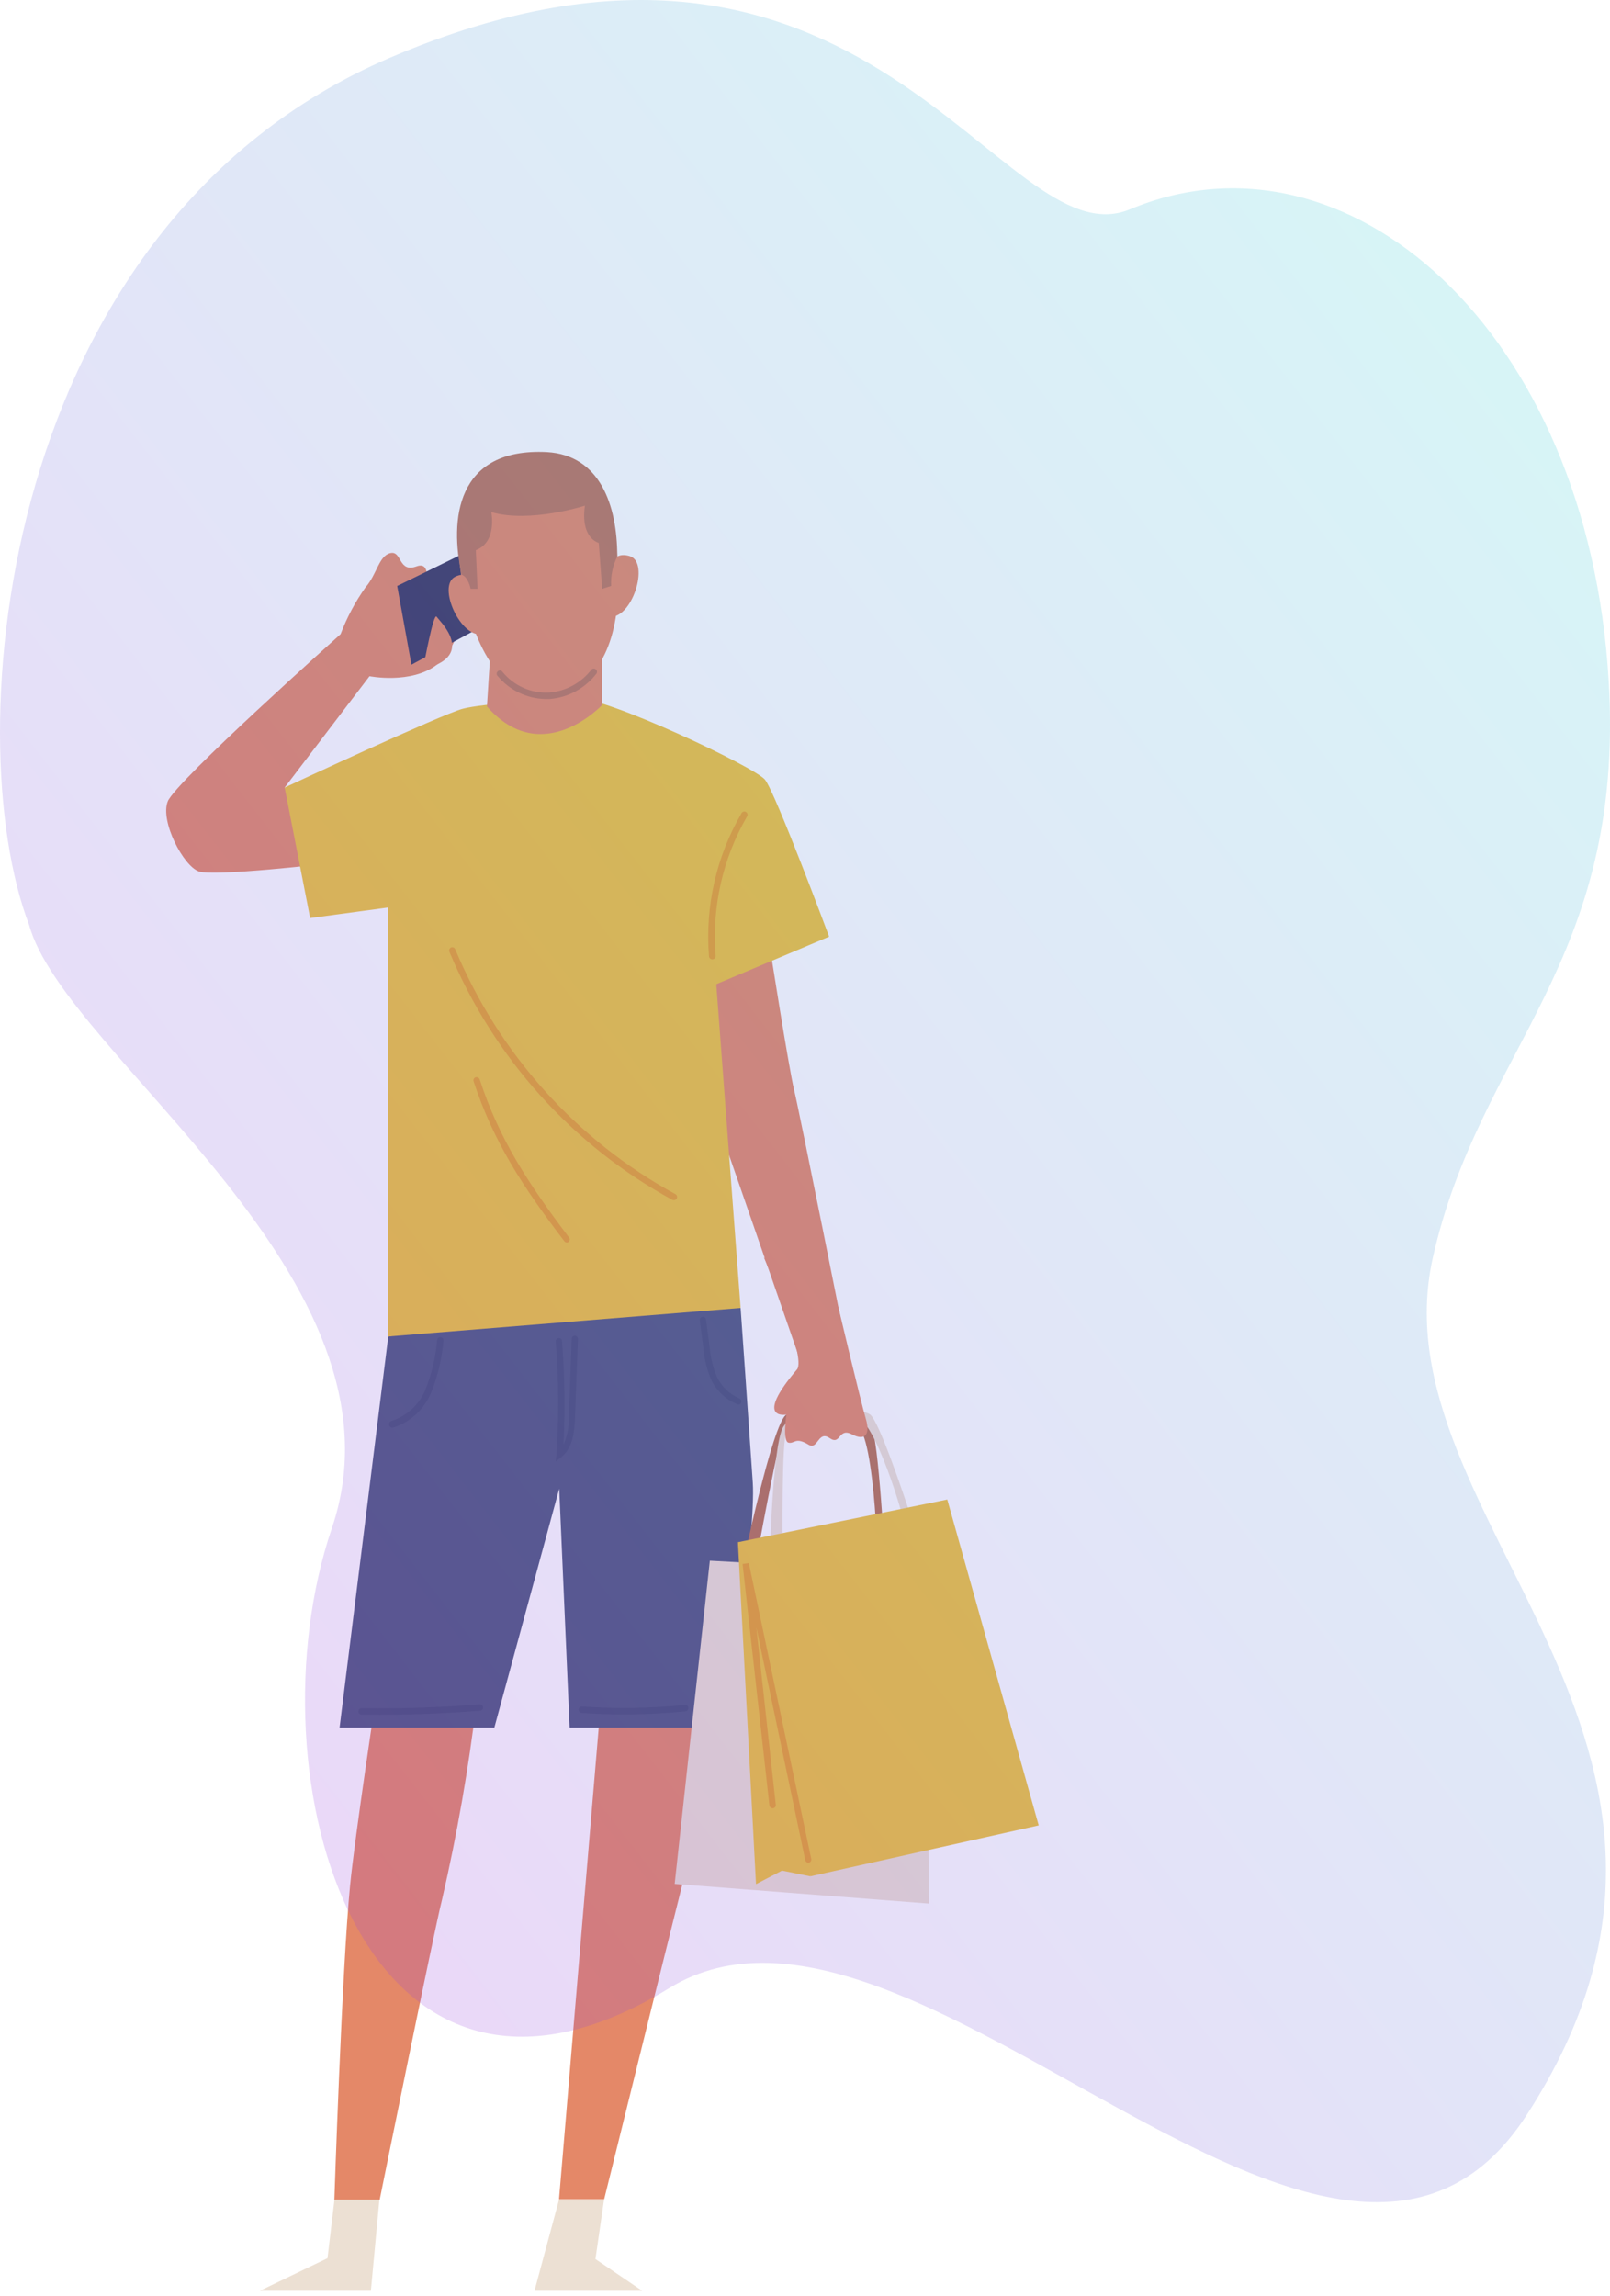<svg width="310" height="442" viewBox="0 0 310 442" fill="none" xmlns="http://www.w3.org/2000/svg">
<path d="M54.808 151.633L71.149 130.191C71.149 130.191 79.16 131.778 84.126 127.973C89.093 124.169 89.453 114.892 89.453 114.892C89.713 113.366 87.09 117.191 87.09 117.191C87.09 117.191 88.452 112.349 84.687 113.366C80.922 114.383 83.686 107.771 80.181 109.053C76.677 110.335 77.417 105.981 75.174 106.49C72.932 106.998 72.611 110.559 70.348 113.122C68.39 115.894 66.789 118.909 65.582 122.094C65.582 122.094 33.8 150.474 32.298 154.299C30.796 158.123 35.302 166.769 38.306 167.787C41.31 168.804 63.139 166.261 63.139 166.261L54.808 151.633Z" fill="#E48868"/>
<path d="M76.476 112.817L89.473 106.45L91.776 121.178L79.22 127.973L76.476 112.817Z" fill="#393762"/>
<path d="M148.15 181.803C148.15 181.803 151.895 205.748 152.896 209.817C153.897 213.886 163.169 260.372 163.169 260.372L154.158 262.162L137.075 212.869L135.333 186.726L148.15 181.803Z" fill="#E48868"/>
<path d="M135.033 327.609C135.033 327.609 135.033 348.706 131.028 364.228C129.506 370.189 116.329 423.43 116.329 423.43H107.637L115.968 324.456L135.033 327.609Z" fill="#E48868"/>
<path d="M91.776 327.609C90.239 340.438 88.012 353.171 85.108 365.754C83.585 371.714 73.092 423.591 73.092 423.591H64.38C64.38 423.591 65.822 379.364 67.404 363.048C68.266 353.974 72.711 324.618 72.711 324.618L91.776 327.609Z" fill="#E48868"/>
<path d="M142.603 251.827C142.603 251.827 144.285 275.589 144.946 285.435C145.607 295.282 139.939 332.634 139.939 332.634H109.68L107.677 286.615L95.181 332.634H65.382L74.754 257.36C74.754 257.36 115.868 245.093 142.603 251.827Z" fill="#4E587F"/>
<path d="M142.603 251.826L74.754 257.319V174.723L59.714 176.757L54.808 151.632C54.808 151.632 85.107 137.493 89.112 136.455C93.118 135.418 105.134 134.767 110.841 134.421C116.548 134.075 145.286 147.665 147.289 150.106C149.291 152.548 159.645 180.338 159.645 180.338L137.916 189.492L142.603 251.826Z" fill="#EFC33B"/>
<path d="M129.766 231.077C129.875 231.072 129.982 231.04 130.077 230.983C130.171 230.927 130.25 230.847 130.306 230.751C130.344 230.679 130.368 230.6 130.375 230.519C130.383 230.438 130.374 230.356 130.35 230.278C130.325 230.2 130.286 230.128 130.234 230.066C130.182 230.004 130.118 229.954 130.046 229.917C111.045 219.555 96.09 202.921 87.651 182.76C87.588 182.607 87.47 182.485 87.32 182.42C87.17 182.356 87.001 182.353 86.85 182.414C86.701 182.485 86.585 182.611 86.526 182.766C86.466 182.921 86.467 183.094 86.529 183.248C95.07 203.672 110.217 220.524 129.465 231.016C129.561 231.055 129.663 231.076 129.766 231.077Z" fill="#E8A12B"/>
<path d="M109.139 239.214C109.279 239.216 109.415 239.165 109.52 239.071C109.577 239.015 109.623 238.946 109.654 238.871C109.685 238.796 109.701 238.716 109.701 238.634C109.701 238.552 109.685 238.472 109.654 238.397C109.623 238.321 109.577 238.253 109.52 238.197C101.729 227.903 96.082 219.277 92.357 207.803C92.299 207.65 92.186 207.526 92.041 207.454C91.896 207.383 91.73 207.369 91.576 207.416C91.499 207.441 91.427 207.482 91.366 207.536C91.304 207.59 91.254 207.656 91.219 207.73C91.183 207.804 91.163 207.885 91.159 207.967C91.155 208.05 91.167 208.132 91.196 208.21C94.981 219.785 100.688 228.554 108.659 238.97C108.714 239.045 108.787 239.107 108.87 239.149C108.954 239.192 109.046 239.214 109.139 239.214Z" fill="#E8A12B"/>
<path d="M137.236 184.693C137.316 184.687 137.395 184.666 137.468 184.629C137.54 184.592 137.604 184.541 137.657 184.478C137.709 184.416 137.749 184.343 137.773 184.264C137.797 184.186 137.805 184.103 137.796 184.021C137.041 174.688 139.139 165.345 143.804 157.269C143.859 157.198 143.899 157.116 143.92 157.028C143.941 156.941 143.944 156.849 143.927 156.761C143.911 156.672 143.876 156.588 143.824 156.514C143.773 156.441 143.707 156.379 143.63 156.333C143.554 156.288 143.468 156.259 143.38 156.25C143.292 156.241 143.203 156.251 143.118 156.28C143.034 156.309 142.957 156.356 142.892 156.418C142.828 156.479 142.777 156.554 142.743 156.638C137.924 164.927 135.748 174.528 136.515 184.123C136.522 184.21 136.547 184.294 136.588 184.371C136.628 184.448 136.684 184.515 136.752 184.568C136.82 184.622 136.898 184.661 136.981 184.682C137.064 184.703 137.151 184.707 137.236 184.693Z" fill="#E8A12B"/>
<path d="M116.308 423.51L114.646 434.943L123.658 441.067H102.911L107.637 423.51H116.308Z" fill="#ECE0D3"/>
<path d="M73.052 423.51L71.409 441.067H50.022L63.059 434.781L64.4 423.51H73.052Z" fill="#ECE0D3"/>
<path d="M115.948 121.178V135.724C115.948 135.724 104.373 148.154 93.759 136.008L94.7 121.178H115.948Z" fill="#E48868"/>
<path d="M104.974 87.408C117.41 87.794 119.192 101.852 118.992 113.692C118.792 125.532 113.665 133.344 105.775 134.036C97.884 134.728 92.157 126.631 89.754 115.726C87.35 104.822 85.047 86.818 104.974 87.408Z" fill="#E48868"/>
<path d="M117.23 110.681C117.23 110.681 117.23 105.859 121.235 107.06C125.24 108.26 121.615 119.51 117.23 118.696C112.844 117.882 117.23 110.681 117.23 110.681Z" fill="#E48868"/>
<path d="M92.077 114.078C92.077 114.078 91.456 109.297 87.711 111.006C83.966 112.715 88.892 123.375 93.098 122.012C97.303 120.649 92.077 114.078 92.077 114.078Z" fill="#E48868"/>
<path d="M104.954 134.584H105.815C107.578 134.451 109.294 133.943 110.853 133.096C112.412 132.248 113.779 131.078 114.867 129.661C114.939 129.53 114.963 129.378 114.934 129.231C114.905 129.083 114.826 128.951 114.71 128.858C114.595 128.765 114.45 128.717 114.302 128.723C114.155 128.728 114.014 128.787 113.905 128.888C112.923 130.167 111.689 131.223 110.282 131.99C108.875 132.757 107.326 133.218 105.735 133.343C104.017 133.436 102.302 133.116 100.73 132.409C99.157 131.702 97.77 130.628 96.683 129.275C96.627 129.216 96.56 129.17 96.486 129.138C96.412 129.106 96.332 129.09 96.252 129.09C96.172 129.09 96.093 129.106 96.019 129.138C95.945 129.17 95.878 129.216 95.822 129.275C95.761 129.33 95.713 129.397 95.68 129.473C95.648 129.548 95.631 129.63 95.631 129.712C95.631 129.795 95.648 129.876 95.68 129.951C95.713 130.027 95.761 130.094 95.822 130.149C96.949 131.502 98.346 132.596 99.92 133.36C101.494 134.125 103.21 134.542 104.954 134.584Z" fill="#BA745D"/>
<path d="M84.066 127.973C90.495 125.044 84.667 119.591 84.066 118.737C83.466 117.882 81.623 127.973 81.623 127.973H84.066Z" fill="#E48868"/>
<path d="M151.434 272.355C156.401 269.73 166.614 273.27 167.856 275.081C169.097 276.891 170.399 299.127 170.619 304.62H168.977C169.258 304.071 168.557 276.138 164.972 274.47C161.387 272.802 152.656 273.189 151.454 273.758C150.253 274.328 145.306 302.24 145.306 302.24L142.843 302.118C142.843 302.118 148.751 273.758 151.434 272.355Z" fill="#B77053"/>
<path d="M178.229 302.748L136.675 300.49L129.906 362.722L178.89 366.506L178.229 302.748Z" fill="#ECE0D3"/>
<path d="M151.054 274.409C155.059 270.483 165.893 271.032 167.576 272.375C169.258 273.718 173.904 287.389 175.586 292.577L174.024 293.126C174.144 292.516 168.517 273.189 164.672 272.639C160.827 272.09 152.476 274.857 151.474 275.732C150.473 276.606 150.693 297.541 150.693 297.541L148.29 298.11C148.29 298.11 148.871 276.505 151.054 274.409Z" fill="#ECE0D3"/>
<path d="M161.408 251.624C161.408 251.624 165.813 270.178 166.695 273.107C167.576 276.037 166.695 277.542 164.031 276.159C161.368 274.776 161.928 278.397 159.725 276.871C157.523 275.345 157.482 279.231 155.72 278.173C153.117 276.586 153.037 278.01 151.835 277.766C150.634 277.522 151.435 272.355 151.435 272.355C151.435 272.355 145.006 273.596 153.437 263.688C155.44 261.45 147.089 242.103 147.089 242.103L161.408 251.624Z" fill="#E48868"/>
<path d="M182.395 288.71L142.082 296.929L156.04 361.257L199.998 351.452L182.395 288.71Z" fill="#EFC33B"/>
<path d="M142.082 296.93L145.567 362.763L150.573 360.159L156.04 361.258L150.193 318.433L142.082 296.93Z" fill="#EFC33B"/>
<path d="M155.6 358.633H155.74C155.818 358.616 155.892 358.584 155.957 358.538C156.023 358.492 156.078 358.433 156.121 358.365C156.164 358.297 156.193 358.221 156.207 358.141C156.22 358.061 156.218 357.98 156.201 357.901L144.185 300.938L142.983 301.121L148.15 347.607C148.175 347.769 148.259 347.915 148.385 348.017C148.511 348.119 148.67 348.168 148.831 348.156C148.912 348.149 148.991 348.125 149.062 348.085C149.134 348.046 149.197 347.993 149.247 347.928C149.298 347.863 149.335 347.789 149.356 347.709C149.378 347.63 149.383 347.546 149.372 347.464L145.627 313.327L155.039 358.084C155.057 358.227 155.122 358.359 155.224 358.459C155.326 358.559 155.459 358.621 155.6 358.633Z" fill="#E8A12B"/>
<path d="M142.142 270.442C142.266 270.444 142.387 270.408 142.491 270.339C142.594 270.27 142.675 270.171 142.723 270.055C142.752 269.978 142.766 269.895 142.763 269.812C142.761 269.73 142.742 269.648 142.709 269.573C142.675 269.497 142.628 269.429 142.568 269.372C142.509 269.315 142.439 269.271 142.363 269.242C140.546 268.464 139.052 267.069 138.137 265.295C137.306 263.409 136.798 261.393 136.635 259.334L135.954 254.085C135.944 254.002 135.918 253.922 135.878 253.849C135.837 253.777 135.782 253.713 135.717 253.662C135.652 253.61 135.577 253.573 135.498 253.552C135.418 253.53 135.335 253.525 135.253 253.536C135.094 253.566 134.952 253.656 134.855 253.788C134.759 253.92 134.715 254.085 134.733 254.248L135.434 259.497C135.594 261.699 136.137 263.854 137.036 265.864C138.117 267.936 139.893 269.546 142.042 270.401L142.142 270.442Z" fill="#454F78"/>
<path d="M75.515 274.877H75.675C77.332 274.359 78.854 273.473 80.132 272.284C81.41 271.095 82.412 269.632 83.065 268.001C84.322 264.856 85.105 261.537 85.388 258.155C85.405 257.993 85.361 257.832 85.264 257.703C85.167 257.574 85.025 257.488 84.867 257.463C84.787 257.448 84.704 257.451 84.625 257.47C84.545 257.489 84.47 257.524 84.405 257.574C84.339 257.624 84.284 257.686 84.243 257.758C84.202 257.83 84.176 257.909 84.166 257.992C83.895 261.247 83.145 264.442 81.944 267.472C81.359 268.919 80.468 270.216 79.332 271.271C78.197 272.326 76.845 273.113 75.375 273.575C75.216 273.614 75.079 273.715 74.993 273.856C74.906 273.997 74.878 274.166 74.914 274.328C74.937 274.476 75.009 274.611 75.119 274.711C75.228 274.811 75.368 274.87 75.515 274.877Z" fill="#454F78"/>
<path d="M106.996 281.408L108.098 280.533C110.32 278.763 110.621 275.651 110.721 272.884L111.282 257.809C111.282 257.643 111.22 257.484 111.108 257.363C110.997 257.242 110.844 257.169 110.681 257.158C110.522 257.158 110.369 257.223 110.256 257.337C110.143 257.451 110.08 257.607 110.08 257.769L109.519 272.823C109.577 274.655 109.228 276.477 108.498 278.153C108.836 271.508 108.742 264.848 108.218 258.216C108.215 258.132 108.196 258.05 108.161 257.974C108.126 257.898 108.076 257.83 108.014 257.775C107.952 257.72 107.879 257.678 107.801 257.652C107.722 257.627 107.639 257.618 107.557 257.626C107.396 257.642 107.247 257.721 107.142 257.846C107.037 257.971 106.985 258.133 106.996 258.297C107.579 265.512 107.626 272.762 107.136 279.984L106.996 281.408Z" fill="#454F78"/>
<path d="M73.172 330.151C79.6 330.151 86.069 329.886 92.457 329.378C92.618 329.362 92.767 329.284 92.872 329.158C92.977 329.033 93.029 328.871 93.018 328.707C92.998 328.545 92.919 328.397 92.796 328.291C92.674 328.186 92.517 328.131 92.357 328.137C84.867 328.747 77.237 328.991 69.747 328.89C69.658 328.873 69.566 328.877 69.478 328.9C69.39 328.924 69.308 328.967 69.238 329.026C69.169 329.085 69.112 329.159 69.074 329.243C69.035 329.327 69.015 329.418 69.015 329.51C69.015 329.603 69.035 329.694 69.074 329.777C69.112 329.861 69.169 329.935 69.238 329.994C69.308 330.053 69.39 330.096 69.478 330.12C69.566 330.143 69.658 330.147 69.747 330.131L73.172 330.151Z" fill="#454F78"/>
<path d="M120.113 330.091C124.119 330.091 128.124 329.888 131.989 329.501C132.152 329.481 132.301 329.398 132.405 329.269C132.509 329.14 132.561 328.976 132.55 328.809C132.542 328.727 132.519 328.647 132.48 328.574C132.441 328.502 132.389 328.438 132.325 328.386C132.261 328.335 132.188 328.297 132.11 328.275C132.031 328.254 131.949 328.248 131.869 328.26C125.286 328.911 118.662 329.013 112.063 328.565C111.983 328.557 111.903 328.565 111.827 328.589C111.751 328.614 111.68 328.654 111.62 328.708C111.56 328.761 111.511 328.827 111.477 328.9C111.443 328.974 111.424 329.054 111.422 329.135C111.414 329.217 111.422 329.299 111.446 329.378C111.47 329.456 111.509 329.529 111.562 329.592C111.614 329.655 111.678 329.706 111.751 329.743C111.823 329.78 111.902 329.801 111.983 329.806C114.666 329.99 117.39 330.091 120.113 330.091Z" fill="#454F78"/>
<path d="M105.314 87.041C115.487 87.631 118.852 97.213 118.852 107.141C117.981 108.898 117.574 110.853 117.67 112.817L115.948 113.367L115.287 104.517C115.287 104.517 111.722 103.703 112.623 97.355C112.623 97.355 102.03 100.773 94.6 98.597C94.6 98.597 95.781 104.374 91.616 105.921L91.956 113.367H90.615C90.615 113.367 90.214 111.149 88.892 110.641C86.569 100.204 87.731 86.145 105.314 87.041Z" fill="#BA745D"/>
<path opacity="0.2" d="M309.754 131.229C305.822 63.477 259.305 22.846 217.563 40.302C192.711 50.694 167.23 -28.41 74.943 11.177C-0.307 43.456 -8.275 141.912 5.603 178.069C12.38 203.144 80.178 246.308 63.911 294.186C47.645 342.063 69.749 418.962 128.918 382.749C175.727 354.101 256.814 464.673 293.995 407.153C340.47 335.254 264.637 292.495 275.872 242.228C284.933 201.686 312.906 185.548 309.754 131.229Z" fill="url(#paint0_linear)"/>
<defs>
<linearGradient id="paint0_linear" x1="328.271" y1="114.697" x2="20.394" y2="354.29" gradientUnits="userSpaceOnUse">
<stop stop-color="#37CAD4"/>
<stop offset="1" stop-color="#9E34DF"/>
</linearGradient>
</defs>
</svg>
